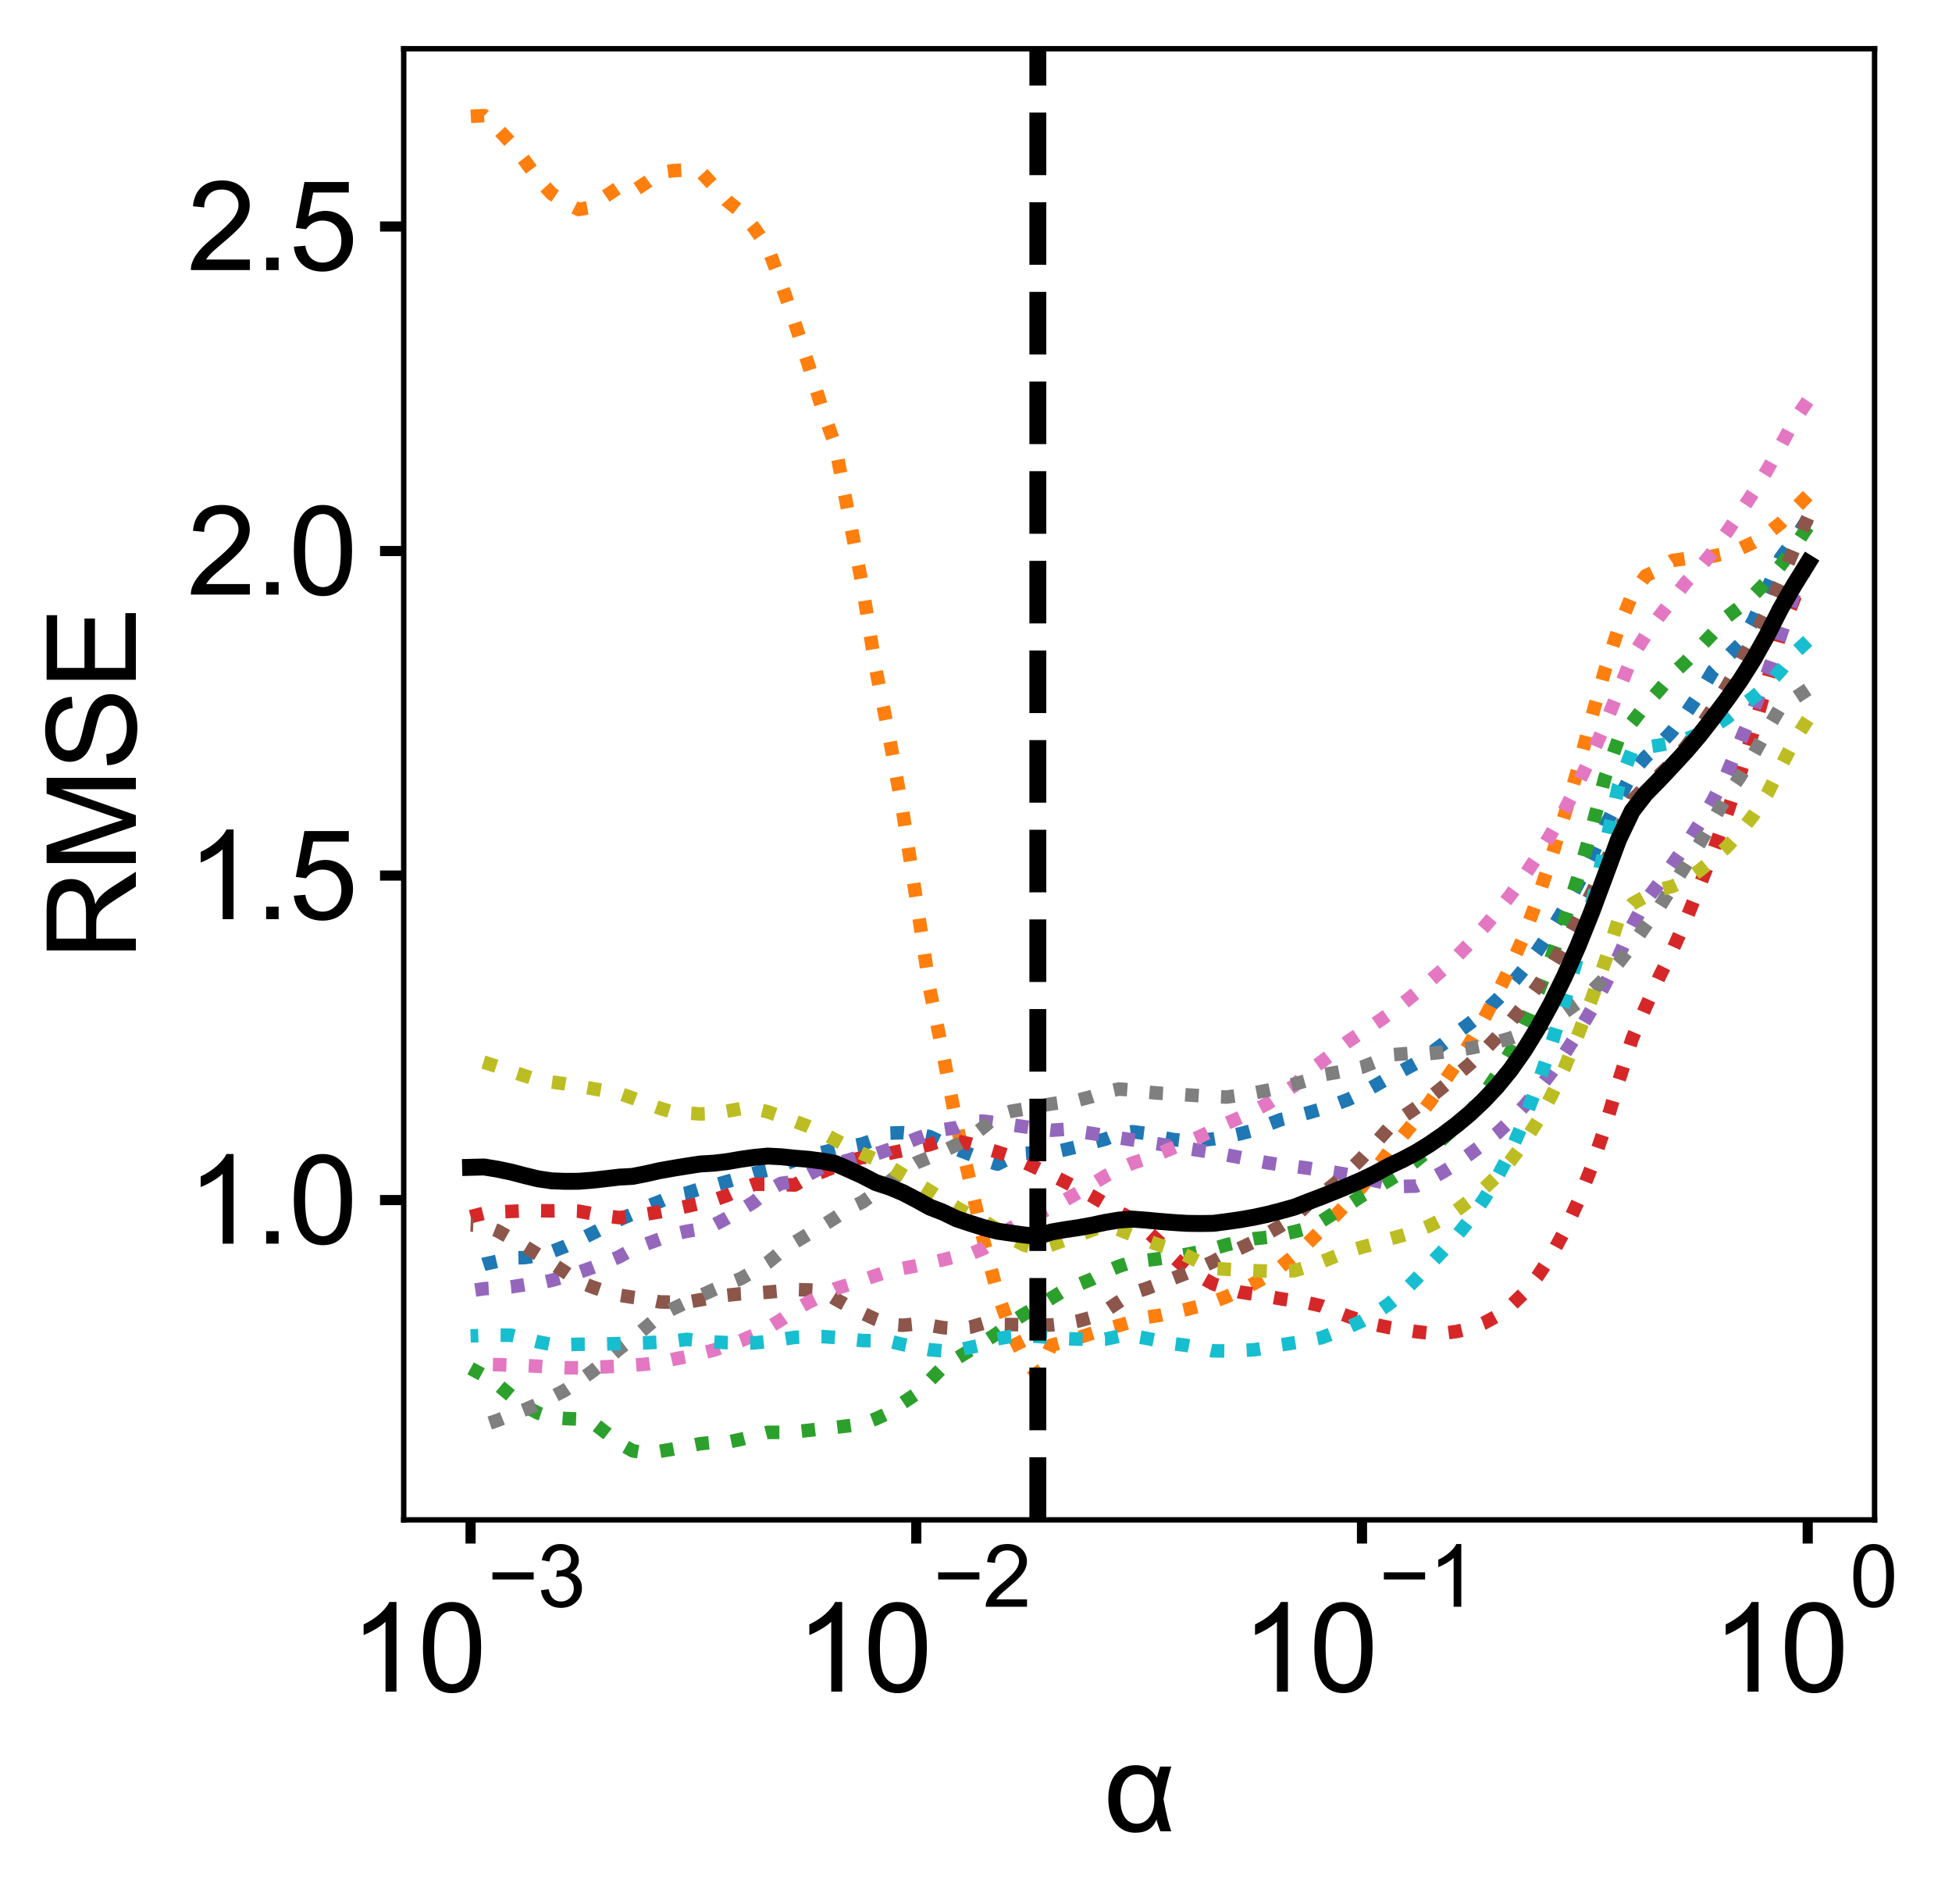 <?xml version="1.0" encoding="utf-8" standalone="no"?>
<!DOCTYPE svg PUBLIC "-//W3C//DTD SVG 1.1//EN"
  "http://www.w3.org/Graphics/SVG/1.1/DTD/svg11.dtd">
<svg height="281.442pt" version="1.1" viewBox="0 0 288.568 281.442" width="288.568pt" xmlns="http://www.w3.org/2000/svg" xmlns:xlink="http://www.w3.org/1999/xlink">
 <defs>
  <style type="text/css">*{stroke-linecap:butt;stroke-linejoin:round;}</style>
 </defs>
 <g id="figure_1">
  <g id="patch_1">
   <path d="M 0 281.442 
L 288.568 281.442 
L 288.568 0 
L 0 0 
z
" style="fill:#ffffff;"/>
  </g>
  <g id="axes_1">
   <g id="patch_2">
    <path d="M 59.682 224.64 
L 277.122 224.64 
L 277.122 7.2 
L 59.682 7.2 
z
" style="fill:#ffffff;"/>
   </g>
   <g id="matplotlib.axis_1">
    <g id="xtick_1">
     <g id="line2d_1">
      <defs>
       <path d="M 0 0 
L 0 3.5 
" id="m18a2b36ccc" style="stroke:#000000;stroke-width:1.5;"/>
      </defs>
      <g>
       <use style="stroke:#000000;stroke-width:1.5;" x="69.565" xlink:href="#m18a2b36ccc" y="224.64"/>
      </g>
     </g>
     <g id="text_1">
      <!-- $\mathdefault{10^{-3}}$ -->
      <g transform="translate(51.745 250.202)scale(0.18 -0.18)">
       <defs>
        <path d="M 2384 0 
L 1822 0 
L 1822 3584 
Q 1619 3391 1289 3197 
Q 959 3003 697 2906 
L 697 3450 
Q 1169 3672 1522 3987 
Q 1875 4303 2022 4600 
L 2384 4600 
L 2384 0 
z
" id="ArialMT-31" transform="scale(0.016)"/>
        <path d="M 266 2259 
Q 266 3072 433 3567 
Q 600 4063 929 4331 
Q 1259 4600 1759 4600 
Q 2128 4600 2406 4451 
Q 2684 4303 2865 4023 
Q 3047 3744 3150 3342 
Q 3253 2941 3253 2259 
Q 3253 1453 3087 958 
Q 2922 463 2592 192 
Q 2263 -78 1759 -78 
Q 1097 -78 719 397 
Q 266 969 266 2259 
z
M 844 2259 
Q 844 1131 1108 757 
Q 1372 384 1759 384 
Q 2147 384 2411 759 
Q 2675 1134 2675 2259 
Q 2675 3391 2411 3762 
Q 2147 4134 1753 4134 
Q 1366 4134 1134 3806 
Q 844 3388 844 2259 
z
" id="ArialMT-30" transform="scale(0.016)"/>
        <path d="M 3381 1997 
L 356 1997 
L 356 2522 
L 3381 2522 
L 3381 1997 
z
" id="ArialMT-2212" transform="scale(0.016)"/>
        <path d="M 269 1209 
L 831 1284 
Q 928 806 1161 595 
Q 1394 384 1728 384 
Q 2125 384 2398 659 
Q 2672 934 2672 1341 
Q 2672 1728 2419 1979 
Q 2166 2231 1775 2231 
Q 1616 2231 1378 2169 
L 1441 2663 
Q 1497 2656 1531 2656 
Q 1891 2656 2178 2843 
Q 2466 3031 2466 3422 
Q 2466 3731 2256 3934 
Q 2047 4138 1716 4138 
Q 1388 4138 1169 3931 
Q 950 3725 888 3313 
L 325 3413 
Q 428 3978 793 4289 
Q 1159 4600 1703 4600 
Q 2078 4600 2393 4439 
Q 2709 4278 2876 4000 
Q 3044 3722 3044 3409 
Q 3044 3113 2884 2869 
Q 2725 2625 2413 2481 
Q 2819 2388 3044 2092 
Q 3269 1797 3269 1353 
Q 3269 753 2831 336 
Q 2394 -81 1725 -81 
Q 1122 -81 723 278 
Q 325 638 269 1209 
z
" id="ArialMT-33" transform="scale(0.016)"/>
       </defs>
       <use transform="translate(0 0.994)" xlink:href="#ArialMT-31"/>
       <use transform="translate(55.615 0.994)" xlink:href="#ArialMT-30"/>
       <use transform="translate(112.973 70.688)scale(0.7)" xlink:href="#ArialMT-2212"/>
       <use transform="translate(153.852 70.688)scale(0.7)" xlink:href="#ArialMT-33"/>
      </g>
     </g>
    </g>
    <g id="xtick_2">
     <g id="line2d_2">
      <g>
       <use style="stroke:#000000;stroke-width:1.5;" x="135.456" xlink:href="#m18a2b36ccc" y="224.64"/>
      </g>
     </g>
     <g id="text_2">
      <!-- $\mathdefault{10^{-2}}$ -->
      <g transform="translate(117.636 250.202)scale(0.18 -0.18)">
       <defs>
        <path d="M 3222 541 
L 3222 0 
L 194 0 
Q 188 203 259 391 
Q 375 700 629 1000 
Q 884 1300 1366 1694 
Q 2113 2306 2375 2664 
Q 2638 3022 2638 3341 
Q 2638 3675 2398 3904 
Q 2159 4134 1775 4134 
Q 1369 4134 1125 3890 
Q 881 3647 878 3216 
L 300 3275 
Q 359 3922 746 4261 
Q 1134 4600 1788 4600 
Q 2447 4600 2831 4234 
Q 3216 3869 3216 3328 
Q 3216 3053 3103 2787 
Q 2991 2522 2730 2228 
Q 2469 1934 1863 1422 
Q 1356 997 1212 845 
Q 1069 694 975 541 
L 3222 541 
z
" id="ArialMT-32" transform="scale(0.016)"/>
       </defs>
       <use transform="translate(0 0.994)" xlink:href="#ArialMT-31"/>
       <use transform="translate(55.615 0.994)" xlink:href="#ArialMT-30"/>
       <use transform="translate(112.973 70.688)scale(0.7)" xlink:href="#ArialMT-2212"/>
       <use transform="translate(153.852 70.688)scale(0.7)" xlink:href="#ArialMT-32"/>
      </g>
     </g>
    </g>
    <g id="xtick_3">
     <g id="line2d_3">
      <g>
       <use style="stroke:#000000;stroke-width:1.5;" x="201.347" xlink:href="#m18a2b36ccc" y="224.64"/>
      </g>
     </g>
     <g id="text_3">
      <!-- $\mathdefault{10^{-1}}$ -->
      <g transform="translate(183.527 250.202)scale(0.18 -0.18)">
       <use transform="translate(0 0.994)" xlink:href="#ArialMT-31"/>
       <use transform="translate(55.615 0.994)" xlink:href="#ArialMT-30"/>
       <use transform="translate(112.973 70.688)scale(0.7)" xlink:href="#ArialMT-2212"/>
       <use transform="translate(153.852 70.688)scale(0.7)" xlink:href="#ArialMT-31"/>
      </g>
     </g>
    </g>
    <g id="xtick_4">
     <g id="line2d_4">
      <g>
       <use style="stroke:#000000;stroke-width:1.5;" x="267.238" xlink:href="#m18a2b36ccc" y="224.64"/>
      </g>
     </g>
     <g id="text_4">
      <!-- $\mathdefault{10^{0}}$ -->
      <g transform="translate(253.108 250.202)scale(0.18 -0.18)">
       <use transform="translate(0 0.994)" xlink:href="#ArialMT-31"/>
       <use transform="translate(55.615 0.994)" xlink:href="#ArialMT-30"/>
       <use transform="translate(112.973 70.688)scale(0.7)" xlink:href="#ArialMT-30"/>
      </g>
     </g>
    </g>
    <g id="text_5">
     <!-- α -->
     <g transform="translate(163.198 270.664)scale(0.18 -0.18)">
      <defs>
       <path d="M 2884 3319 
L 3459 3319 
Q 3241 2631 3056 1659 
Q 3275 453 3459 0 
L 2900 0 
Q 2766 313 2697 606 
Q 2438 -75 1613 -75 
Q 988 -75 606 394 
Q 225 863 225 1666 
Q 225 2491 608 2942 
Q 991 3394 1622 3394 
Q 2013 3394 2259 3236 
Q 2506 3078 2719 2756 
Q 2741 2866 2884 3319 
z
M 1716 2928 
Q 1313 2928 1078 2603 
Q 844 2278 844 1666 
Q 844 1069 1066 728 
Q 1288 388 1684 388 
Q 2072 388 2331 723 
Q 2591 1059 2591 1691 
Q 2591 2303 2348 2615 
Q 2106 2928 1716 2928 
z
" id="ArialMT-3b1" transform="scale(0.016)"/>
      </defs>
      <use xlink:href="#ArialMT-3b1"/>
     </g>
    </g>
   </g>
   <g id="matplotlib.axis_2">
    <g id="ytick_1">
     <g id="line2d_5">
      <defs>
       <path d="M 0 0 
L -3.5 0 
" id="mbcf5a5d8e0" style="stroke:#000000;stroke-width:1.5;"/>
      </defs>
      <g>
       <use style="stroke:#000000;stroke-width:1.5;" x="59.682" xlink:href="#mbcf5a5d8e0" y="177.37"/>
      </g>
     </g>
     <g id="text_6">
      <!-- 1.0 -->
      <g transform="translate(27.662 183.812)scale(0.18 -0.18)">
       <defs>
        <path d="M 581 0 
L 581 641 
L 1222 641 
L 1222 0 
L 581 0 
z
" id="ArialMT-2e" transform="scale(0.016)"/>
       </defs>
       <use xlink:href="#ArialMT-31"/>
       <use x="55.615" xlink:href="#ArialMT-2e"/>
       <use x="83.398" xlink:href="#ArialMT-30"/>
      </g>
     </g>
    </g>
    <g id="ytick_2">
     <g id="line2d_6">
      <g>
       <use style="stroke:#000000;stroke-width:1.5;" x="59.682" xlink:href="#mbcf5a5d8e0" y="129.405"/>
      </g>
     </g>
     <g id="text_7">
      <!-- 1.5 -->
      <g transform="translate(27.662 135.847)scale(0.18 -0.18)">
       <defs>
        <path d="M 266 1200 
L 856 1250 
Q 922 819 1161 601 
Q 1400 384 1738 384 
Q 2144 384 2425 690 
Q 2706 997 2706 1503 
Q 2706 1984 2436 2262 
Q 2166 2541 1728 2541 
Q 1456 2541 1237 2417 
Q 1019 2294 894 2097 
L 366 2166 
L 809 4519 
L 3088 4519 
L 3088 3981 
L 1259 3981 
L 1013 2750 
Q 1425 3038 1878 3038 
Q 2478 3038 2890 2622 
Q 3303 2206 3303 1553 
Q 3303 931 2941 478 
Q 2500 -78 1738 -78 
Q 1113 -78 717 272 
Q 322 622 266 1200 
z
" id="ArialMT-35" transform="scale(0.016)"/>
       </defs>
       <use xlink:href="#ArialMT-31"/>
       <use x="55.615" xlink:href="#ArialMT-2e"/>
       <use x="83.398" xlink:href="#ArialMT-35"/>
      </g>
     </g>
    </g>
    <g id="ytick_3">
     <g id="line2d_7">
      <g>
       <use style="stroke:#000000;stroke-width:1.5;" x="59.682" xlink:href="#mbcf5a5d8e0" y="81.44"/>
      </g>
     </g>
     <g id="text_8">
      <!-- 2.0 -->
      <g transform="translate(27.662 87.882)scale(0.18 -0.18)">
       <use xlink:href="#ArialMT-32"/>
       <use x="55.615" xlink:href="#ArialMT-2e"/>
       <use x="83.398" xlink:href="#ArialMT-30"/>
      </g>
     </g>
    </g>
    <g id="ytick_4">
     <g id="line2d_8">
      <g>
       <use style="stroke:#000000;stroke-width:1.5;" x="59.682" xlink:href="#mbcf5a5d8e0" y="33.475"/>
      </g>
     </g>
     <g id="text_9">
      <!-- 2.5 -->
      <g transform="translate(27.662 39.917)scale(0.18 -0.18)">
       <use xlink:href="#ArialMT-32"/>
       <use x="55.615" xlink:href="#ArialMT-2e"/>
       <use x="83.398" xlink:href="#ArialMT-35"/>
      </g>
     </g>
    </g>
    <g id="text_10">
     <!-- RMSE -->
     <g transform="translate(20.084 141.923)rotate(-90)scale(0.18 -0.18)">
      <defs>
       <path d="M 503 0 
L 503 4581 
L 2534 4581 
Q 3147 4581 3465 4457 
Q 3784 4334 3975 4021 
Q 4166 3709 4166 3331 
Q 4166 2844 3850 2509 
Q 3534 2175 2875 2084 
Q 3116 1969 3241 1856 
Q 3506 1613 3744 1247 
L 4541 0 
L 3778 0 
L 3172 953 
Q 2906 1366 2734 1584 
Q 2563 1803 2427 1890 
Q 2291 1978 2150 2013 
Q 2047 2034 1813 2034 
L 1109 2034 
L 1109 0 
L 503 0 
z
M 1109 2559 
L 2413 2559 
Q 2828 2559 3062 2645 
Q 3297 2731 3419 2920 
Q 3541 3109 3541 3331 
Q 3541 3656 3305 3865 
Q 3069 4075 2559 4075 
L 1109 4075 
L 1109 2559 
z
" id="ArialMT-52" transform="scale(0.016)"/>
       <path d="M 475 0 
L 475 4581 
L 1388 4581 
L 2472 1338 
Q 2622 884 2691 659 
Q 2769 909 2934 1394 
L 4031 4581 
L 4847 4581 
L 4847 0 
L 4263 0 
L 4263 3834 
L 2931 0 
L 2384 0 
L 1059 3900 
L 1059 0 
L 475 0 
z
" id="ArialMT-4d" transform="scale(0.016)"/>
       <path d="M 288 1472 
L 859 1522 
Q 900 1178 1048 958 
Q 1197 738 1509 602 
Q 1822 466 2213 466 
Q 2559 466 2825 569 
Q 3091 672 3220 851 
Q 3350 1031 3350 1244 
Q 3350 1459 3225 1620 
Q 3100 1781 2813 1891 
Q 2628 1963 1997 2114 
Q 1366 2266 1113 2400 
Q 784 2572 623 2826 
Q 463 3081 463 3397 
Q 463 3744 659 4045 
Q 856 4347 1234 4503 
Q 1613 4659 2075 4659 
Q 2584 4659 2973 4495 
Q 3363 4331 3572 4012 
Q 3781 3694 3797 3291 
L 3216 3247 
Q 3169 3681 2898 3903 
Q 2628 4125 2100 4125 
Q 1550 4125 1298 3923 
Q 1047 3722 1047 3438 
Q 1047 3191 1225 3031 
Q 1400 2872 2139 2705 
Q 2878 2538 3153 2413 
Q 3553 2228 3743 1945 
Q 3934 1663 3934 1294 
Q 3934 928 3725 604 
Q 3516 281 3123 101 
Q 2731 -78 2241 -78 
Q 1619 -78 1198 103 
Q 778 284 539 648 
Q 300 1013 288 1472 
z
" id="ArialMT-53" transform="scale(0.016)"/>
       <path d="M 506 0 
L 506 4581 
L 3819 4581 
L 3819 4041 
L 1113 4041 
L 1113 2638 
L 3647 2638 
L 3647 2100 
L 1113 2100 
L 1113 541 
L 3925 541 
L 3925 0 
L 506 0 
z
" id="ArialMT-45" transform="scale(0.016)"/>
      </defs>
      <use xlink:href="#ArialMT-52"/>
      <use x="72.217" xlink:href="#ArialMT-4d"/>
      <use x="155.518" xlink:href="#ArialMT-53"/>
      <use x="222.217" xlink:href="#ArialMT-45"/>
     </g>
    </g>
   </g>
   <g id="line2d_9">
    <path clip-path="url(#p90baf2cb54)" d="M 267.238 76.726 
L 265.241 79.753 
L 263.245 82.449 
L 261.248 87.079 
L 259.251 91.636 
L 257.254 95.204 
L 255.258 97.182 
L 253.261 99.105 
L 251.264 102.457 
L 249.268 105.416 
L 247.271 107.986 
L 245.274 110.117 
L 243.278 111.877 
L 241.281 114.226 
L 239.284 118.176 
L 237.288 122.142 
L 235.291 126.582 
L 233.294 130.606 
L 231.297 134.248 
L 229.301 137.54 
L 227.304 140.512 
L 225.307 143.195 
L 223.311 145.612 
L 221.314 147.764 
L 219.317 149.608 
L 217.321 151.217 
L 215.324 152.684 
L 213.327 154.304 
L 211.33 155.789 
L 209.334 157.142 
L 207.337 158.221 
L 205.34 159.267 
L 203.344 160.417 
L 201.347 161.51 
L 199.35 162.484 
L 197.354 163.229 
L 195.357 163.893 
L 193.36 164.483 
L 191.364 165.008 
L 189.367 165.474 
L 187.37 166.236 
L 185.373 167.033 
L 183.377 167.562 
L 181.38 167.998 
L 179.383 168.334 
L 177.387 168.553 
L 175.39 168.649 
L 173.393 168.415 
L 171.397 168.041 
L 169.4 167.522 
L 167.403 167.27 
L 165.407 167.551 
L 163.41 168.364 
L 161.413 168.885 
L 159.416 169.443 
L 157.42 169.926 
L 155.423 170.365 
L 153.426 170.347 
L 151.43 170.481 
L 149.433 171.068 
L 147.436 172.057 
L 145.44 171.406 
L 143.443 170.624 
L 141.446 169.852 
L 139.449 168.947 
L 137.453 167.999 
L 135.456 167.591 
L 133.459 167.415 
L 131.463 167.473 
L 129.466 168.384 
L 127.469 169.083 
L 125.473 169.474 
L 123.476 169.844 
L 121.479 170.365 
L 119.483 170.949 
L 117.486 171.477 
L 115.489 172.264 
L 113.492 172.928 
L 111.496 173.418 
L 109.499 174.023 
L 107.502 174.627 
L 105.506 175.187 
L 103.509 175.703 
L 101.512 176.331 
L 99.516 176.711 
L 97.519 177.597 
L 95.522 178.353 
L 93.526 179.405 
L 91.529 180.279 
L 89.532 181.281 
L 87.535 182.312 
L 85.539 183.283 
L 83.542 184.213 
L 81.545 184.992 
L 79.549 185.57 
L 77.552 185.877 
L 75.555 185.92 
L 73.559 186.402 
L 71.562 186.852 
L 69.565 187.517 
" style="fill:none;stroke:#1f77b4;stroke-dasharray:2,3.3;stroke-dashoffset:0;stroke-width:2;"/>
   </g>
   <g id="line2d_10">
    <path clip-path="url(#p90baf2cb54)" d="M 267.238 73.26 
L 265.241 75.272 
L 263.245 77.307 
L 261.248 78.915 
L 259.251 80.156 
L 257.254 81.086 
L 255.258 81.751 
L 253.261 82.194 
L 251.264 82.453 
L 249.268 82.557 
L 247.271 82.836 
L 245.274 84.169 
L 243.278 85.102 
L 241.281 87.906 
L 239.284 92.821 
L 237.288 98.934 
L 235.291 106.037 
L 233.294 113.517 
L 231.297 120.447 
L 229.301 126.863 
L 227.304 132.801 
L 225.307 138.294 
L 223.311 142.837 
L 221.314 146.931 
L 219.317 150.678 
L 217.321 154.102 
L 215.324 157.231 
L 213.327 160.096 
L 211.33 162.931 
L 209.334 165.523 
L 207.337 167.892 
L 205.34 170.163 
L 203.344 172.842 
L 201.347 175.363 
L 199.35 177.636 
L 197.354 179.727 
L 195.357 181.754 
L 193.36 183.716 
L 191.364 185.545 
L 189.367 187.203 
L 187.37 188.57 
L 185.373 189.703 
L 183.377 190.721 
L 181.38 191.625 
L 179.383 192.412 
L 177.387 193.016 
L 175.39 193.529 
L 173.393 193.957 
L 171.397 194.412 
L 169.4 194.698 
L 167.403 195.327 
L 165.407 195.906 
L 163.41 196.455 
L 161.413 197.072 
L 159.416 197.711 
L 157.42 198.3 
L 155.423 198.826 
L 153.426 203.299 
L 151.43 200.725 
L 149.433 196.747 
L 147.436 191.023 
L 145.44 183.501 
L 143.443 174.81 
L 141.446 166.331 
L 139.449 155.949 
L 137.453 146.216 
L 135.456 132.947 
L 133.459 119.964 
L 131.463 108.898 
L 129.466 98.86 
L 127.469 86.462 
L 125.473 76.144 
L 123.476 65.869 
L 121.479 60.214 
L 119.483 53.843 
L 117.486 47.694 
L 115.489 41.929 
L 113.492 36.559 
L 111.496 33.697 
L 109.499 31.294 
L 107.502 29.698 
L 105.506 27.459 
L 103.509 25.307 
L 101.512 25.114 
L 99.516 25.224 
L 97.519 25.501 
L 95.522 26.997 
L 93.526 28.315 
L 91.529 27.646 
L 89.532 29.004 
L 87.535 30.594 
L 85.539 30.962 
L 83.542 29.956 
L 81.545 28.625 
L 79.549 26.447 
L 77.552 23.723 
L 75.555 21.158 
L 73.559 19.006 
L 71.562 17.084 
L 69.565 17.2 
" style="fill:none;stroke:#ff7f0e;stroke-dasharray:2,3.3;stroke-dashoffset:0;stroke-width:2;"/>
   </g>
   <g id="line2d_11">
    <path clip-path="url(#p90baf2cb54)" d="M 267.238 77.846 
L 265.241 80.886 
L 263.245 83.555 
L 261.248 85.884 
L 259.251 87.912 
L 257.254 89.673 
L 255.258 91.2 
L 253.261 93.569 
L 251.264 95.688 
L 249.268 97.752 
L 247.271 99.627 
L 245.274 102.001 
L 243.278 104.188 
L 241.281 106.751 
L 239.284 109.159 
L 237.288 114.822 
L 235.291 122.572 
L 233.294 129.595 
L 231.297 135.942 
L 229.301 141.656 
L 227.304 146.785 
L 225.307 151.37 
L 223.311 155.455 
L 221.314 158.827 
L 219.317 161.798 
L 217.321 164.33 
L 215.324 166.447 
L 213.327 168.274 
L 211.33 169.919 
L 209.334 171.563 
L 207.337 173.101 
L 205.34 174.441 
L 203.344 175.591 
L 201.347 176.721 
L 199.35 178.044 
L 197.354 179.203 
L 195.357 180.497 
L 193.36 181.508 
L 191.364 182.039 
L 189.367 182.489 
L 187.37 182.868 
L 185.373 183.086 
L 183.377 183.5 
L 181.38 183.964 
L 179.383 184.551 
L 177.387 185.006 
L 175.39 185.398 
L 173.393 185.737 
L 171.397 186.029 
L 169.4 186.281 
L 167.403 186.496 
L 165.407 187.156 
L 163.41 187.998 
L 161.413 189.053 
L 159.416 189.864 
L 157.42 190.635 
L 155.423 191.865 
L 153.426 193.099 
L 151.43 194.212 
L 149.433 195.467 
L 147.436 197.061 
L 145.44 198.351 
L 143.443 199.537 
L 141.446 200.766 
L 139.449 201.998 
L 137.453 204.025 
L 135.456 206.003 
L 133.459 207.346 
L 131.463 208.781 
L 129.466 209.704 
L 127.469 210.462 
L 125.473 210.725 
L 123.476 210.963 
L 121.479 211.174 
L 119.483 211.409 
L 117.486 211.617 
L 115.489 211.697 
L 113.492 211.704 
L 111.496 212.229 
L 109.499 212.739 
L 107.502 213.157 
L 105.506 213.184 
L 103.509 213.384 
L 101.512 213.791 
L 99.516 214.166 
L 97.519 214.506 
L 95.522 214.756 
L 93.526 214.421 
L 91.529 213.29 
L 89.532 211.73 
L 87.535 210.176 
L 85.539 209.732 
L 83.542 209.658 
L 81.545 209.509 
L 79.549 208.846 
L 77.552 207.826 
L 75.555 206.306 
L 73.559 204.643 
L 71.562 203.318 
L 69.565 202.247 
" style="fill:none;stroke:#2ca02c;stroke-dasharray:2,3.3;stroke-dashoffset:0;stroke-width:2;"/>
   </g>
   <g id="line2d_12">
    <path clip-path="url(#p90baf2cb54)" d="M 267.238 83.103 
L 265.241 88.455 
L 263.245 93.488 
L 261.248 100.825 
L 259.251 107.852 
L 257.254 114.348 
L 255.258 120.394 
L 253.261 125.851 
L 251.264 130.898 
L 249.268 135.9 
L 247.271 140.383 
L 245.274 144.424 
L 243.278 148.841 
L 241.281 153.529 
L 239.284 159.831 
L 237.288 166.556 
L 235.291 172.449 
L 233.294 177.556 
L 231.297 181.922 
L 229.301 185.597 
L 227.304 188.636 
L 225.307 191.093 
L 223.311 193.026 
L 221.314 194.494 
L 219.317 195.573 
L 217.321 196.311 
L 215.324 196.799 
L 213.327 197.061 
L 211.33 197.04 
L 209.334 196.815 
L 207.337 196.525 
L 205.34 196.207 
L 203.344 195.797 
L 201.347 195.239 
L 199.35 194.57 
L 197.354 193.821 
L 195.357 193.015 
L 193.36 192.566 
L 191.364 192.281 
L 189.367 191.962 
L 187.37 191.61 
L 185.373 191.28 
L 183.377 190.976 
L 181.38 190.395 
L 179.383 189.774 
L 177.387 188.659 
L 175.39 187.503 
L 173.393 185.727 
L 171.397 183.614 
L 169.4 181.805 
L 167.403 180.191 
L 165.407 179.131 
L 163.41 177.947 
L 161.413 176.766 
L 159.416 175.684 
L 157.42 174.663 
L 155.423 173.668 
L 153.426 172.713 
L 151.43 171.8 
L 149.433 170.931 
L 147.436 170.271 
L 145.44 169.666 
L 143.443 169.087 
L 141.446 168.638 
L 139.449 168.472 
L 137.453 169.178 
L 135.456 169.633 
L 133.459 170.041 
L 131.463 170.458 
L 129.466 171.017 
L 127.469 171.062 
L 125.473 171.621 
L 123.476 172.421 
L 121.479 173.227 
L 119.483 173.957 
L 117.486 175.145 
L 115.489 175.079 
L 113.492 175.034 
L 111.496 175.036 
L 109.499 175.772 
L 107.502 176.678 
L 105.506 177.384 
L 103.509 177.849 
L 101.512 178.295 
L 99.516 178.727 
L 97.519 179.117 
L 95.522 179.447 
L 93.526 179.725 
L 91.529 179.962 
L 89.532 179.705 
L 87.535 179.386 
L 85.539 179.012 
L 83.542 178.929 
L 81.545 178.969 
L 79.549 178.938 
L 77.552 178.957 
L 75.555 179.044 
L 73.559 179.118 
L 71.562 179.318 
L 69.565 179.817 
" style="fill:none;stroke:#d62728;stroke-dasharray:2,3.3;stroke-dashoffset:0;stroke-width:2;"/>
   </g>
   <g id="line2d_13">
    <path clip-path="url(#p90baf2cb54)" d="M 267.238 82.794 
L 265.241 87.82 
L 263.245 93.864 
L 261.248 99.579 
L 259.251 104.815 
L 257.254 109.61 
L 255.258 114.423 
L 253.261 118.231 
L 251.264 121.695 
L 249.268 124.846 
L 247.271 127.712 
L 245.274 130.531 
L 243.278 133.132 
L 241.281 136.861 
L 239.284 141.345 
L 237.288 145.447 
L 235.291 149.193 
L 233.294 152.609 
L 231.297 155.722 
L 229.301 158.557 
L 227.304 161.137 
L 225.307 163.485 
L 223.311 165.618 
L 221.314 167.509 
L 219.317 169.068 
L 217.321 170.538 
L 215.324 171.957 
L 213.327 173.215 
L 211.33 174.33 
L 209.334 175.305 
L 207.337 175.36 
L 205.34 174.955 
L 203.344 174.529 
L 201.347 174.084 
L 199.35 173.627 
L 197.354 173.278 
L 195.357 172.978 
L 193.36 172.655 
L 191.364 172.388 
L 189.367 172.173 
L 187.37 171.86 
L 185.373 171.48 
L 183.377 171.09 
L 181.38 170.714 
L 179.383 170.352 
L 177.387 170.035 
L 175.39 169.728 
L 173.393 169.427 
L 171.397 169.094 
L 169.4 168.795 
L 167.403 168.479 
L 165.407 168.173 
L 163.41 167.84 
L 161.413 167.524 
L 159.416 167.217 
L 157.42 166.921 
L 155.423 167.052 
L 153.426 166.823 
L 151.43 166.53 
L 149.433 166.244 
L 147.436 165.973 
L 145.44 165.714 
L 143.443 165.722 
L 141.446 166.652 
L 139.449 166.964 
L 137.453 167.584 
L 135.456 168.286 
L 133.459 169.116 
L 131.463 169.887 
L 129.466 170.564 
L 127.469 170.826 
L 125.473 171.459 
L 123.476 171.985 
L 121.479 172.552 
L 119.483 173.615 
L 117.486 174.628 
L 115.489 174.897 
L 113.492 175.972 
L 111.496 177.622 
L 109.499 178.856 
L 107.502 180.011 
L 105.506 181.079 
L 103.509 181.657 
L 101.512 181.984 
L 99.516 182.45 
L 97.519 183.137 
L 95.522 183.871 
L 93.526 184.636 
L 91.529 185.758 
L 89.532 186.593 
L 87.535 187.356 
L 85.539 188.052 
L 83.542 188.682 
L 81.545 189.24 
L 79.549 189.69 
L 77.552 189.883 
L 75.555 190.204 
L 73.559 190.358 
L 71.562 190.466 
L 69.565 190.763 
" style="fill:none;stroke:#9467bd;stroke-dasharray:2,3.3;stroke-dashoffset:0;stroke-width:2;"/>
   </g>
   <g id="line2d_14">
    <path clip-path="url(#p90baf2cb54)" d="M 267.238 76.532 
L 265.241 81.075 
L 263.245 85.838 
L 261.248 90.261 
L 259.251 94.266 
L 257.254 98.003 
L 255.258 101.481 
L 253.261 104.608 
L 251.264 107.574 
L 249.268 110.296 
L 247.271 112.634 
L 245.274 114.567 
L 243.278 116.233 
L 241.281 118.302 
L 239.284 123.005 
L 237.288 127.697 
L 235.291 131.992 
L 233.294 135.919 
L 231.297 139.509 
L 229.301 142.787 
L 227.304 145.779 
L 225.307 148.51 
L 223.311 151 
L 221.314 153.27 
L 219.317 155.34 
L 217.321 157.226 
L 215.324 158.945 
L 213.327 160.644 
L 211.33 162.262 
L 209.334 163.741 
L 207.337 165.096 
L 205.34 166.696 
L 203.344 168.954 
L 201.347 171.137 
L 199.35 173.106 
L 197.354 174.912 
L 195.357 176.518 
L 193.36 177.947 
L 191.364 179.922 
L 189.367 181.162 
L 187.37 182.306 
L 185.373 183.518 
L 183.377 184.463 
L 181.38 185.354 
L 179.383 186.445 
L 177.387 187.349 
L 175.39 188.183 
L 173.393 188.954 
L 171.397 189.729 
L 169.4 190.476 
L 167.403 191.122 
L 165.407 192.404 
L 163.41 193.744 
L 161.413 194.691 
L 159.416 195.242 
L 157.42 195.618 
L 155.423 195.828 
L 153.426 195.873 
L 151.43 195.796 
L 149.433 195.767 
L 147.436 195.746 
L 145.44 195.558 
L 143.443 196.153 
L 141.446 196.359 
L 139.449 196.232 
L 137.453 195.877 
L 135.456 195.681 
L 133.459 195.875 
L 131.463 195.716 
L 129.466 194.995 
L 127.469 194.069 
L 125.473 193.091 
L 123.476 191.977 
L 121.479 190.742 
L 119.483 190.654 
L 117.486 190.596 
L 115.489 190.809 
L 113.492 190.982 
L 111.496 191.126 
L 109.499 191.22 
L 107.502 191.432 
L 105.506 191.806 
L 103.509 192.108 
L 101.512 192.481 
L 99.516 192.463 
L 97.519 192.424 
L 95.522 191.998 
L 93.526 191.741 
L 91.529 191.419 
L 89.532 190.889 
L 87.535 190.21 
L 85.539 189.399 
L 83.542 188.018 
L 81.545 186.712 
L 79.549 185.432 
L 77.552 184.207 
L 75.555 183.042 
L 73.559 181.917 
L 71.562 181.124 
L 69.565 181.052 
" style="fill:none;stroke:#8c564b;stroke-dasharray:2,3.3;stroke-dashoffset:0;stroke-width:2;"/>
   </g>
   <g id="line2d_15">
    <path clip-path="url(#p90baf2cb54)" d="M 267.238 59.254 
L 265.241 62.155 
L 263.245 65.855 
L 261.248 69.465 
L 259.251 72.704 
L 257.254 75.76 
L 255.258 78.689 
L 253.261 81.493 
L 251.264 83.921 
L 249.268 86.015 
L 247.271 88.603 
L 245.274 91.129 
L 243.278 93.893 
L 241.281 97.079 
L 239.284 102.089 
L 237.288 107.061 
L 235.291 111.631 
L 233.294 115.833 
L 231.297 119.697 
L 229.301 123.247 
L 227.304 126.509 
L 225.307 129.507 
L 223.311 132.26 
L 221.314 134.789 
L 219.317 137.112 
L 217.321 139.354 
L 215.324 141.408 
L 213.327 143.288 
L 211.33 145.011 
L 209.334 146.738 
L 207.337 148.368 
L 205.34 149.872 
L 203.344 151.257 
L 201.347 152.547 
L 199.35 153.874 
L 197.354 155.411 
L 195.357 156.957 
L 193.36 158.382 
L 191.364 160.428 
L 189.367 161.772 
L 187.37 163.114 
L 185.373 164.153 
L 183.377 165.147 
L 181.38 166.009 
L 179.383 167.025 
L 177.387 167.974 
L 175.39 168.853 
L 173.393 169.667 
L 171.397 170.496 
L 169.4 171.248 
L 167.403 171.917 
L 165.407 172.774 
L 163.41 173.819 
L 161.413 175.065 
L 159.416 176.248 
L 157.42 177.392 
L 155.423 178.453 
L 153.426 179.431 
L 151.43 180.448 
L 149.433 181.516 
L 147.436 183.14 
L 145.44 184.51 
L 143.443 185.335 
L 141.446 185.674 
L 139.449 186.193 
L 137.453 186.662 
L 135.456 187.084 
L 133.459 187.465 
L 131.463 187.856 
L 129.466 188.521 
L 127.469 189.208 
L 125.473 189.855 
L 123.476 190.479 
L 121.479 191.509 
L 119.483 192.5 
L 117.486 193.626 
L 115.489 195.045 
L 113.492 196.286 
L 111.496 197.316 
L 109.499 198.164 
L 107.502 198.831 
L 105.506 199.554 
L 103.509 200.039 
L 101.512 200.51 
L 99.516 200.901 
L 97.519 201.35 
L 95.522 201.622 
L 93.526 201.778 
L 91.529 201.904 
L 89.532 202.008 
L 87.535 202.095 
L 85.539 202.167 
L 83.542 202.151 
L 81.545 202.075 
L 79.549 201.93 
L 77.552 201.828 
L 75.555 201.768 
L 73.559 201.699 
L 71.562 201.656 
L 69.565 201.729 
" style="fill:none;stroke:#e377c2;stroke-dasharray:2,3.3;stroke-dashoffset:0;stroke-width:2;"/>
   </g>
   <g id="line2d_16">
    <path clip-path="url(#p90baf2cb54)" d="M 267.238 101.904 
L 265.241 103.22 
L 263.245 104.432 
L 261.248 107.826 
L 259.251 111.46 
L 257.254 114.74 
L 255.258 117.7 
L 253.261 121.183 
L 251.264 124.64 
L 249.268 127.766 
L 247.271 130.933 
L 245.274 134.123 
L 243.278 136.79 
L 241.281 139.678 
L 239.284 142.291 
L 237.288 144.554 
L 235.291 146.504 
L 233.294 148.178 
L 231.297 149.606 
L 229.301 150.82 
L 227.304 151.846 
L 225.307 152.707 
L 223.311 153.427 
L 221.314 154.023 
L 219.317 154.513 
L 217.321 154.917 
L 215.324 155.239 
L 213.327 155.502 
L 211.33 155.713 
L 209.334 155.631 
L 207.337 155.766 
L 205.34 155.93 
L 203.344 156.94 
L 201.347 157.726 
L 199.35 158.159 
L 197.354 158.544 
L 195.357 158.887 
L 193.36 159.664 
L 191.364 160.225 
L 189.367 160.718 
L 187.37 161.15 
L 185.373 161.531 
L 183.377 161.863 
L 181.38 162.144 
L 179.383 162.062 
L 177.387 161.945 
L 175.39 161.82 
L 173.393 161.677 
L 171.397 161.575 
L 169.4 161.408 
L 167.403 161.101 
L 165.407 160.959 
L 163.41 161.407 
L 161.413 162.07 
L 159.416 162.591 
L 157.42 162.874 
L 155.423 163.156 
L 153.426 163.518 
L 151.43 163.915 
L 149.433 164.252 
L 147.436 164.825 
L 145.44 166.55 
L 143.443 168.097 
L 141.446 169.176 
L 139.449 170.146 
L 137.453 171.037 
L 135.456 171.863 
L 133.459 173.082 
L 131.463 174.668 
L 129.466 176.266 
L 127.469 177.678 
L 125.473 178.616 
L 123.476 179.976 
L 121.479 181.239 
L 119.483 182.393 
L 117.486 183.613 
L 115.489 184.976 
L 113.492 186.611 
L 111.496 187.839 
L 109.499 188.984 
L 107.502 189.754 
L 105.506 190.615 
L 103.509 191.526 
L 101.512 192.456 
L 99.516 193.414 
L 97.519 194.46 
L 95.522 196.157 
L 93.526 197.843 
L 91.529 199.369 
L 89.532 201.069 
L 87.535 202.712 
L 85.539 204.114 
L 83.542 205.462 
L 81.545 206.513 
L 79.549 207.507 
L 77.552 208.362 
L 75.555 209.124 
L 73.559 209.926 
L 71.562 210.601 
L 69.565 211.151 
" style="fill:none;stroke:#7f7f7f;stroke-dasharray:2,3.3;stroke-dashoffset:0;stroke-width:2;"/>
   </g>
   <g id="line2d_17">
    <path clip-path="url(#p90baf2cb54)" d="M 267.238 106.355 
L 265.241 109.464 
L 263.245 113.352 
L 261.248 117.358 
L 259.251 120.421 
L 257.254 123.016 
L 255.258 125.196 
L 253.261 127.01 
L 251.264 128.631 
L 249.268 130.071 
L 247.271 130.995 
L 245.274 131.484 
L 243.278 132.488 
L 241.281 133.595 
L 239.284 135.816 
L 237.288 142.094 
L 235.291 147.687 
L 233.294 152.917 
L 231.297 157.777 
L 229.301 162.022 
L 227.304 165.7 
L 225.307 168.86 
L 223.311 171.551 
L 221.314 173.818 
L 219.317 175.708 
L 217.321 177.384 
L 215.324 178.901 
L 213.327 180.158 
L 211.33 181.17 
L 209.334 181.97 
L 207.337 182.588 
L 205.34 183.144 
L 203.344 183.785 
L 201.347 184.332 
L 199.35 184.913 
L 197.354 185.694 
L 195.357 186.505 
L 193.36 187.205 
L 191.364 187.808 
L 189.367 187.897 
L 187.37 187.88 
L 185.373 187.805 
L 183.377 187.71 
L 181.38 187.599 
L 179.383 187.475 
L 177.387 186.594 
L 175.39 185.558 
L 173.393 184.646 
L 171.397 184.027 
L 169.4 183.301 
L 167.403 182.522 
L 165.407 181.734 
L 163.41 181.112 
L 161.413 181.812 
L 159.416 182.589 
L 157.42 183.272 
L 155.423 184.003 
L 153.426 184.646 
L 151.43 184.033 
L 149.433 182.995 
L 147.436 181.686 
L 145.44 180.486 
L 143.443 179.62 
L 141.446 178.496 
L 139.449 177.307 
L 137.453 176.041 
L 135.456 174.802 
L 133.459 173.621 
L 131.463 172.392 
L 129.466 171.375 
L 127.469 170.492 
L 125.473 169.537 
L 123.476 168.468 
L 121.479 167.402 
L 119.483 166.485 
L 117.486 165.722 
L 115.489 165.013 
L 113.492 164.326 
L 111.496 163.851 
L 109.499 163.864 
L 107.502 164.221 
L 105.506 164.573 
L 103.509 164.639 
L 101.512 164.505 
L 99.516 164.404 
L 97.519 163.787 
L 95.522 163.077 
L 93.526 162.296 
L 91.529 161.587 
L 89.532 161.245 
L 87.535 160.888 
L 85.539 160.532 
L 83.542 160.191 
L 81.545 159.924 
L 79.549 159.64 
L 77.552 158.999 
L 75.555 158.349 
L 73.559 157.653 
L 71.562 157.002 
L 69.565 156.389 
" style="fill:none;stroke:#bcbd22;stroke-dasharray:2,3.3;stroke-dashoffset:0;stroke-width:2;"/>
   </g>
   <g id="line2d_18">
    <path clip-path="url(#p90baf2cb54)" d="M 267.238 94.723 
L 265.241 96.572 
L 263.245 99.084 
L 261.248 101.241 
L 259.251 103.015 
L 257.254 104.458 
L 255.258 106.113 
L 253.261 107.427 
L 251.264 108.446 
L 249.268 109.213 
L 247.271 109.766 
L 245.274 110.14 
L 243.278 110.432 
L 241.281 110.881 
L 239.284 116.1 
L 237.288 125.253 
L 235.291 133.585 
L 233.294 141.127 
L 231.297 148.051 
L 229.301 154.53 
L 227.304 160.356 
L 225.307 165.572 
L 223.311 170.219 
L 221.314 174.037 
L 219.317 177.329 
L 217.321 180.198 
L 215.324 182.684 
L 213.327 184.842 
L 211.33 186.957 
L 209.334 189.054 
L 207.337 191.056 
L 205.34 192.715 
L 203.344 194.095 
L 201.347 195.229 
L 199.35 196.147 
L 197.354 196.948 
L 195.357 197.71 
L 193.36 198.143 
L 191.364 198.461 
L 189.367 198.772 
L 187.37 199.192 
L 185.373 199.499 
L 183.377 199.609 
L 181.38 199.674 
L 179.383 199.659 
L 177.387 199.23 
L 175.39 198.846 
L 173.393 198.588 
L 171.397 198.191 
L 169.4 197.79 
L 167.403 197.425 
L 165.407 197.491 
L 163.41 197.93 
L 161.413 197.952 
L 159.416 197.923 
L 157.42 197.838 
L 155.423 197.692 
L 153.426 197.525 
L 151.43 197.396 
L 149.433 197.525 
L 147.436 197.876 
L 145.44 198.696 
L 143.443 199.15 
L 141.446 199.572 
L 139.449 199.661 
L 137.453 199.486 
L 135.456 199.132 
L 133.459 198.713 
L 131.463 198.233 
L 129.466 198.171 
L 127.469 198.136 
L 125.473 197.906 
L 123.476 197.666 
L 121.479 197.546 
L 119.483 197.566 
L 117.486 197.656 
L 115.489 197.984 
L 113.492 198.283 
L 111.496 198.478 
L 109.499 198.492 
L 107.502 198.447 
L 105.506 198.338 
L 103.509 198.148 
L 101.512 197.957 
L 99.516 198.227 
L 97.519 198.363 
L 95.522 198.467 
L 93.526 198.532 
L 91.529 198.581 
L 89.532 198.636 
L 87.535 198.671 
L 85.539 198.679 
L 83.542 198.746 
L 81.545 198.723 
L 79.549 198.328 
L 77.552 197.827 
L 75.555 197.348 
L 73.559 197.341 
L 71.562 197.379 
L 69.565 197.444 
" style="fill:none;stroke:#17becf;stroke-dasharray:2,3.3;stroke-dashoffset:0;stroke-width:2;"/>
   </g>
   <g id="line2d_19">
    <path clip-path="url(#p90baf2cb54)" d="M 267.238 83.25 
L 265.241 86.467 
L 263.245 89.922 
L 261.248 93.843 
L 259.251 97.424 
L 257.254 100.59 
L 255.258 103.413 
L 253.261 106.067 
L 251.264 108.64 
L 249.268 110.983 
L 247.271 113.147 
L 245.274 115.269 
L 243.278 117.298 
L 241.281 119.881 
L 239.284 124.064 
L 237.288 129.456 
L 235.291 134.823 
L 233.294 139.786 
L 231.297 144.292 
L 229.301 148.362 
L 227.304 152.006 
L 225.307 155.259 
L 223.311 158.1 
L 221.314 160.546 
L 219.317 162.673 
L 217.321 164.558 
L 215.324 166.23 
L 213.327 167.739 
L 211.33 169.112 
L 209.334 170.348 
L 207.337 171.397 
L 205.34 172.339 
L 203.344 173.421 
L 201.347 174.389 
L 199.35 175.256 
L 197.354 176.077 
L 195.357 176.872 
L 193.36 177.627 
L 191.364 178.41 
L 189.367 178.962 
L 187.37 179.479 
L 185.373 179.909 
L 183.377 180.264 
L 181.38 180.548 
L 179.383 180.809 
L 177.387 180.836 
L 175.39 180.807 
L 173.393 180.68 
L 171.397 180.521 
L 169.4 180.333 
L 167.403 180.185 
L 165.407 180.328 
L 163.41 180.662 
L 161.413 181.089 
L 159.416 181.451 
L 157.42 181.744 
L 155.423 182.091 
L 153.426 182.727 
L 151.43 182.534 
L 149.433 182.251 
L 147.436 181.966 
L 145.44 181.444 
L 143.443 180.813 
L 141.446 180.152 
L 139.449 179.187 
L 137.453 178.41 
L 135.456 177.302 
L 133.459 176.264 
L 131.463 175.436 
L 129.466 174.786 
L 127.469 173.748 
L 125.473 172.843 
L 123.476 171.965 
L 121.479 171.597 
L 119.483 171.337 
L 117.486 171.177 
L 115.489 170.969 
L 113.492 170.868 
L 111.496 171.061 
L 109.499 171.341 
L 107.502 171.686 
L 105.506 171.918 
L 103.509 172.036 
L 101.512 172.342 
L 99.516 172.669 
L 97.519 173.024 
L 95.522 173.474 
L 93.526 173.869 
L 91.529 173.979 
L 89.532 174.216 
L 87.535 174.44 
L 85.539 174.593 
L 83.542 174.601 
L 81.545 174.528 
L 79.549 174.233 
L 77.552 173.749 
L 75.555 173.226 
L 73.559 172.806 
L 71.562 172.48 
L 69.565 172.531 
" style="fill:none;stroke:#000000;stroke-linecap:square;stroke-width:2.5;"/>
   </g>
   <g id="line2d_20">
    <path clip-path="url(#p90baf2cb54)" d="M 153.426 224.64 
L 153.426 7.2 
" style="fill:none;stroke:#000000;stroke-dasharray:9.25,4;stroke-dashoffset:0;stroke-width:2.5;"/>
   </g>
   <g id="patch_3">
    <path d="M 59.682 224.64 
L 59.682 7.2 
" style="fill:none;stroke:#000000;stroke-linecap:square;stroke-linejoin:miter;stroke-width:0.8;"/>
   </g>
   <g id="patch_4">
    <path d="M 277.122 224.64 
L 277.122 7.2 
" style="fill:none;stroke:#000000;stroke-linecap:square;stroke-linejoin:miter;stroke-width:0.8;"/>
   </g>
   <g id="patch_5">
    <path d="M 59.682 224.64 
L 277.122 224.64 
" style="fill:none;stroke:#000000;stroke-linecap:square;stroke-linejoin:miter;stroke-width:0.8;"/>
   </g>
   <g id="patch_6">
    <path d="M 59.682 7.2 
L 277.122 7.2 
" style="fill:none;stroke:#000000;stroke-linecap:square;stroke-linejoin:miter;stroke-width:0.8;"/>
   </g>
  </g>
 </g>
 <defs>
  <clipPath id="p90baf2cb54">
   <rect height="217.44" width="217.44" x="59.682" y="7.2"/>
  </clipPath>
 </defs>
</svg>
